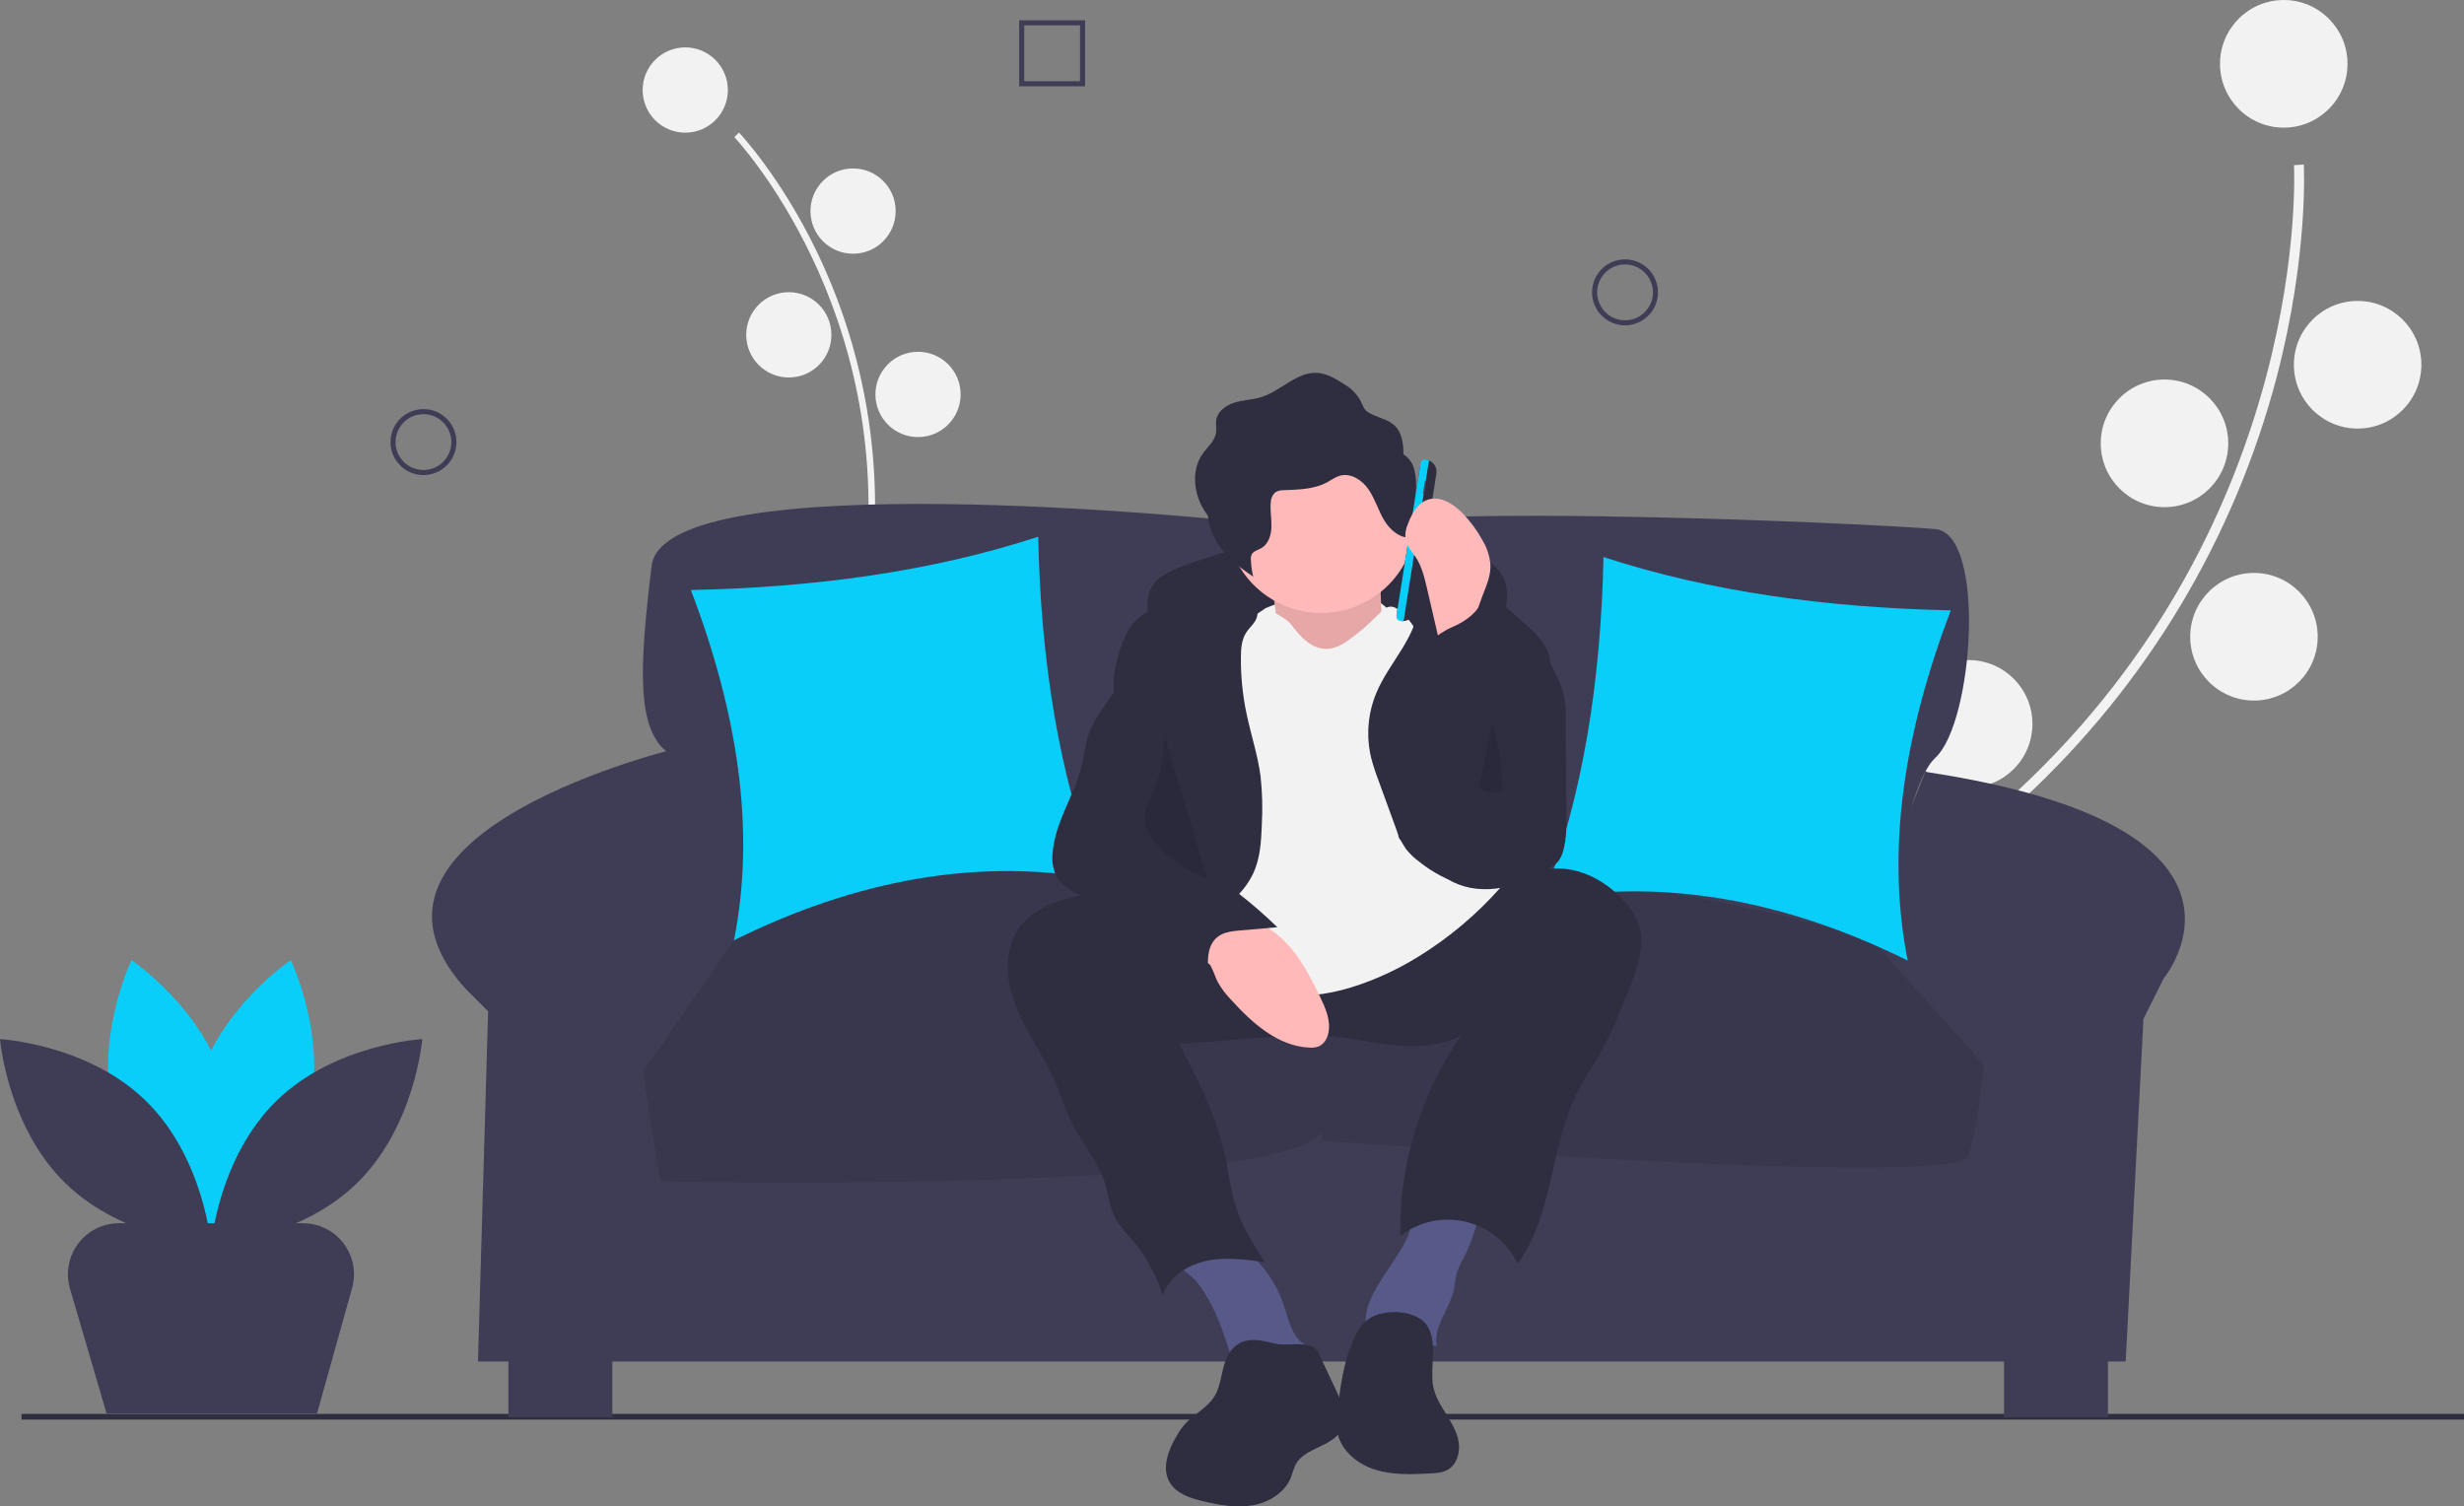<svg width="211" height="129" viewBox="0 0 211 129" fill="none" xmlns="http://www.w3.org/2000/svg">
<rect x="0" y="0" width="211" height="129" fill="#808080" stroke="none"/>
<g clip-path="url(#clip0)">
<path d="M79.79 81.06C79.702 80.973 77.626 78.868 75.866 73.873C74.251 69.291 72.622 61.3 74.03 49.253C76.697 26.432 63.019 11.888 62.881 11.743L63.285 11.354C63.321 11.391 66.837 15.092 69.966 21.589C74.108 30.205 75.711 39.824 74.587 49.319C71.924 72.101 80.103 80.579 80.186 80.662L79.79 81.06Z" fill="#F2F2F2"/>
<path d="M58.681 11.361C60.695 11.361 62.328 9.726 62.328 7.709C62.328 5.692 60.695 4.058 58.681 4.058C56.666 4.058 55.033 5.692 55.033 7.709C55.033 9.726 56.666 11.361 58.681 11.361Z" fill="#F2F2F2"/>
<path d="M73.051 21.728C75.065 21.728 76.698 20.093 76.698 18.076C76.698 16.059 75.065 14.424 73.051 14.424C71.036 14.424 69.403 16.059 69.403 18.076C69.403 20.093 71.036 21.728 73.051 21.728Z" fill="#F2F2F2"/>
<path d="M67.548 32.325C69.563 32.325 71.196 30.691 71.196 28.674C71.196 26.657 69.563 25.022 67.548 25.022C65.534 25.022 63.901 26.657 63.901 28.674C63.901 30.691 65.534 32.325 67.548 32.325Z" fill="#F2F2F2"/>
<path d="M78.613 37.428C80.627 37.428 82.261 35.793 82.261 33.776C82.261 31.759 80.627 30.125 78.613 30.125C76.599 30.125 74.965 31.759 74.965 33.776C74.965 35.793 76.599 37.428 78.613 37.428Z" fill="#F2F2F2"/>
<path d="M69.415 51.821C71.429 51.821 73.062 50.186 73.062 48.169C73.062 46.152 71.429 44.517 69.415 44.517C67.4 44.517 65.767 46.152 65.767 48.169C65.767 50.186 67.4 51.821 69.415 51.821Z" fill="#F2F2F2"/>
<path d="M81.962 80.668C81.962 80.668 76.289 72.801 85.322 63.654L81.962 80.668Z" fill="#F2F2F2"/>
<path d="M77.566 81.574C77.566 81.574 73.688 72.683 61.226 75.813L77.566 81.574Z" fill="#F2F2F2"/>
<path d="M148.531 109.541C148.515 109.357 148.19 104.942 151.025 97.542C153.626 90.752 159.514 80.065 172.793 67.707C197.948 44.297 196.459 14.441 196.441 14.141L197.28 14.091C197.284 14.167 197.705 21.799 194.973 32.241C191.342 46.08 183.847 58.597 173.365 68.323C148.252 91.695 149.354 109.297 149.368 109.472L148.531 109.541Z" fill="#F2F2F2"/>
<path d="M195.566 10.931C198.58 10.931 201.024 8.484 201.024 5.466C201.024 2.448 198.58 0.001 195.566 0.001C192.551 0.001 190.107 2.448 190.107 5.466C190.107 8.484 192.551 10.931 195.566 10.931Z" fill="#F2F2F2"/>
<path d="M201.892 36.699C204.907 36.699 207.35 34.253 207.35 31.235C207.35 28.217 204.907 25.77 201.892 25.77C198.877 25.77 196.433 28.217 196.433 31.235C196.433 34.253 198.877 36.699 201.892 36.699Z" fill="#F2F2F2"/>
<path d="M185.352 43.429C188.367 43.429 190.811 40.983 190.811 37.965C190.811 34.947 188.367 32.5 185.352 32.5C182.338 32.5 179.894 34.947 179.894 37.965C179.894 40.983 182.338 43.429 185.352 43.429Z" fill="#F2F2F2"/>
<path d="M193.014 59.99C196.028 59.99 198.472 57.543 198.472 54.525C198.472 51.507 196.028 49.061 193.014 49.061C189.999 49.061 187.555 51.507 187.555 54.525C187.555 57.543 189.999 59.99 193.014 59.99Z" fill="#F2F2F2"/>
<path d="M168.586 67.454C171.6 67.454 174.044 65.008 174.044 61.99C174.044 58.972 171.6 56.525 168.586 56.525C165.571 56.525 163.127 58.972 163.127 61.99C163.127 65.008 165.571 67.454 168.586 67.454Z" fill="#F2F2F2"/>
<path d="M151.387 111.204C151.387 111.204 152.546 96.731 171.703 95.083L151.387 111.204Z" fill="#F2F2F2"/>
<path d="M145.499 107.967C145.499 107.967 149.698 94.07 132.465 85.532L145.499 107.967Z" fill="#F2F2F2"/>
<path d="M26.358 95.703C24.538 102.436 18.306 106.607 18.306 106.607C18.306 106.607 15.023 99.859 16.843 93.126C18.662 86.392 24.895 82.222 24.895 82.222C24.895 82.222 28.177 88.969 26.358 95.703Z" fill="#09CEF9"/>
<path d="M9.805 95.703C11.624 102.436 17.857 106.607 17.857 106.607C17.857 106.607 21.139 99.859 19.319 93.126C17.5 86.392 11.267 82.222 11.267 82.222C11.267 82.222 7.985 88.969 9.805 95.703Z" fill="#09CEF9"/>
<path d="M12.478 94.255C17.471 99.121 18.081 106.601 18.081 106.601C18.081 106.601 10.596 106.192 5.603 101.326C0.61 96.46 0 88.98 0 88.98C0 88.98 7.485 89.389 12.478 94.255Z" fill="#3F3D56"/>
<path d="M23.684 94.255C18.691 99.121 18.081 106.601 18.081 106.601C18.081 106.601 25.566 106.192 30.559 101.326C35.552 96.46 36.162 88.98 36.162 88.98C36.162 88.98 28.677 89.389 23.684 94.255Z" fill="#3F3D56"/>
<path d="M211 121.076H1.844V121.563H211V121.076Z" fill="#2F2E41"/>
<path d="M112.24 46.289C112.24 46.289 110.069 44.116 105.076 44.551C105.076 44.551 56.885 39.552 55.8 48.462C54.714 57.373 54.497 62.588 57.319 64.544C57.319 64.544 66.545 72.911 61.769 80.3L59.164 84.646L161.408 83.777C161.408 83.777 162.493 67.913 165.749 64.87C169.005 61.828 170.091 45.746 165.749 45.311C161.408 44.877 111.046 42.486 112.24 46.289Z" fill="#3F3D56"/>
<path d="M58.296 64.001C58.296 64.001 27.688 71.172 39.844 84.646L41.798 86.602L40.93 116.592H182.03L183.55 87.254L185.286 83.777C185.286 83.777 196.101 70.792 164.861 66.093L159.237 80.3L64.157 79.648C64.157 79.648 63.506 63.566 58.296 64.001Z" fill="#3F3D56"/>
<path d="M52.435 114.636H43.535V121.373H52.435V114.636Z" fill="#3F3D56"/>
<path d="M180.51 114.636H171.61V121.373H180.51V114.636Z" fill="#3F3D56"/>
<path d="M110.589 80.409C110.589 80.409 89.338 65.305 62.855 80.517L55.04 91.818L56.559 101.163C56.559 101.163 111.48 102.032 112.131 96.164C112.782 90.297 110.589 80.409 110.589 80.409Z" fill="#3F3D56"/>
<path d="M160.322 80.517C160.322 80.517 123.039 68.565 111.832 80.517L113.217 97.686C113.217 97.686 167.703 101.815 168.571 98.989C169.44 96.164 169.874 91.166 169.874 91.166L160.322 80.517Z" fill="#3F3D56"/>
<path opacity="0.1" d="M160.322 80.517C160.322 80.517 123.039 68.565 111.832 80.517L111.863 80.9C111.827 80.722 111.806 80.626 111.806 80.626C111.806 80.626 89.338 65.305 62.855 80.517L55.04 91.818L56.559 101.163C56.559 101.163 109.74 102.295 113.157 96.941L113.217 97.686C113.217 97.686 167.703 101.815 168.571 98.989C169.44 96.164 169.874 91.166 169.874 91.166L160.322 80.517Z" fill="black"/>
<path d="M59.164 50.527C69.715 50.302 79.717 48.962 88.904 45.963C89.127 56.542 90.647 66.437 94.114 75.302C83.843 73.433 73.419 75.282 62.855 80.517C64.752 70.954 63.112 60.9 59.164 50.527Z" fill="#09CEF9"/>
<path d="M167.052 52.266C156.501 52.041 146.499 50.7 137.312 47.702C137.089 58.281 135.569 68.175 132.102 77.04C142.373 75.171 152.797 77.02 163.361 82.256C161.464 72.692 163.104 62.639 167.052 52.266Z" fill="#09CEF9"/>
<path d="M99.296 49.489C99.91 49.051 100.589 48.711 101.307 48.48C105.86 46.784 110.63 45.744 115.475 45.392C119.688 45.093 124.254 45.448 127.544 48.099C128.056 48.475 128.475 48.963 128.769 49.527C129.183 50.421 129.057 51.461 128.923 52.437C128.893 52.816 128.798 53.187 128.641 53.533C128.199 54.377 127.108 54.672 126.161 54.571C125.215 54.47 124.326 54.069 123.392 53.883C122.814 53.782 122.229 53.722 121.643 53.705L115.785 53.387C112.143 53.19 108.452 52.996 104.879 53.732C103.779 53.929 102.716 54.296 101.728 54.819C100.912 55.277 100.362 55.935 99.605 55.088C98.275 53.6 97.538 50.864 99.296 49.489Z" fill="#2F2E41"/>
<path d="M108.373 52.083C108.373 52.083 116.252 48.547 119.24 52.627C122.229 56.706 117.61 55.074 117.61 55.074L112.448 56.706L106.743 55.618L108.373 52.083Z" fill="#F2F2F2"/>
<path d="M108.781 49.498C108.781 49.498 109.867 54.666 109.052 56.026C108.237 57.386 113.671 59.29 113.671 59.29L118.833 57.114C118.833 57.114 117.474 48.683 118.833 47.051L108.781 49.498Z" fill="#FFB9B9"/>
<path opacity="0.1" d="M108.781 49.498C108.781 49.498 109.867 54.666 109.052 56.026C108.237 57.386 113.671 59.29 113.671 59.29L118.833 57.114C118.833 57.114 117.474 48.683 118.833 47.051L108.781 49.498Z" fill="black"/>
<path d="M103.69 111.638C104.467 113.13 104.971 114.746 105.485 116.348C105.493 116.402 105.511 116.453 105.54 116.499C105.569 116.544 105.607 116.583 105.652 116.613C105.697 116.643 105.747 116.663 105.801 116.672C105.854 116.681 105.908 116.679 105.96 116.665L110.793 116.66C111.389 116.659 112.19 116.467 112.183 115.87C112.179 115.451 111.751 115.189 111.432 114.917C110.547 114.161 110.317 112.915 109.951 111.81C109.238 109.682 107.866 107.836 106.033 106.543C105.786 106.349 105.501 106.208 105.196 106.129C104.89 106.084 104.578 106.101 104.278 106.179C103.43 106.35 100.262 106.936 100.86 108.171C101.118 108.703 102.073 109.257 102.473 109.754C102.94 110.34 103.347 110.971 103.69 111.638Z" fill="#575A89"/>
<path d="M120.494 106.027C120.324 106.385 120.134 106.734 119.926 107.072C119.226 108.228 118.4 109.307 117.748 110.491C117.341 111.229 116.999 112.027 116.954 112.869C116.909 113.711 117.205 114.607 117.876 115.117C118.578 115.65 119.54 115.675 120.411 115.551C121.283 115.426 122.15 115.176 123.028 115.242C122.732 113.565 124.145 112.089 124.499 110.422C124.598 109.954 124.613 109.469 124.746 109.01C124.889 108.589 125.072 108.184 125.293 107.799C125.996 106.427 126.494 104.959 126.768 103.441C126.802 103.257 122.473 103.227 122.067 103.315C120.799 103.589 120.985 104.975 120.494 106.027Z" fill="#575A89"/>
<path d="M87.128 79.675C85.893 81.612 86.177 84.177 87.045 86.304C87.913 88.431 89.295 90.312 90.24 92.405C90.843 93.74 91.266 95.155 91.945 96.453C92.785 98.06 94.012 99.476 94.576 101.2C94.936 102.299 95.018 103.503 95.601 104.501C95.953 105.035 96.354 105.534 96.8 105.992C98.055 107.43 98.997 109.115 99.566 110.937C100.098 109.35 101.692 108.309 103.33 107.966C104.967 107.622 106.663 107.856 108.319 108.09C107.395 106.657 106.462 105.206 105.912 103.592C105.379 102.031 105.222 100.371 104.863 98.761C104.127 95.46 102.556 92.415 101 89.412L108.997 88.777C110.303 88.646 111.615 88.597 112.927 88.632C114.991 88.729 117.013 89.236 119.066 89.47C121.12 89.704 123.292 89.642 125.122 88.681C121.623 93.707 119.8 99.712 119.915 105.837C120.697 105.23 121.605 104.806 122.572 104.596C123.539 104.386 124.54 104.395 125.503 104.623C126.466 104.85 127.366 105.29 128.137 105.911C128.908 106.532 129.53 107.317 129.959 108.21C133.093 103.922 132.72 97.953 135.204 93.257C135.715 92.292 136.341 91.392 136.892 90.449C137.982 88.584 138.772 86.562 139.558 84.55C140.253 82.771 140.953 80.792 140.287 79.002C140.01 78.323 139.607 77.703 139.099 77.174C137.666 75.593 135.672 74.423 133.54 74.374C130.266 74.299 127.562 76.728 124.691 78.303C121.309 80.159 117.363 80.896 113.516 80.623C109.572 80.344 105.805 79.051 102.048 77.913C100.168 77.317 98.257 76.824 96.324 76.435C94.713 76.132 93.178 76.468 91.59 76.88C89.861 77.329 88.124 78.117 87.128 79.675Z" fill="#2F2E41"/>
<path d="M121.278 44.331C121.276 46.494 120.417 48.569 118.889 50.099C117.361 51.628 115.289 52.489 113.128 52.49C112.642 52.491 112.157 52.448 111.679 52.36C110.154 52.084 108.739 51.379 107.6 50.326C106.461 49.274 105.645 47.918 105.249 46.418C104.852 44.918 104.891 43.335 105.361 41.857C105.831 40.378 106.713 39.064 107.902 38.069C109.091 37.074 110.54 36.439 112.077 36.239C113.614 36.039 115.176 36.282 116.58 36.939C117.984 37.596 119.172 38.641 120.004 39.95C120.836 41.259 121.278 42.779 121.278 44.331Z" fill="#FFB9B9"/>
<path d="M108.373 52.083C108.373 52.083 109.867 52.762 110.411 53.306C110.954 53.85 112.584 56.842 115.301 54.938C118.018 53.034 118.29 51.947 119.105 51.947C119.92 51.947 121.006 53.578 121.006 53.578L128.478 76.018C126.464 78.293 124.13 80.263 121.55 81.865C117.203 84.585 112.041 85.945 109.596 84.857C107.15 83.769 102.532 82.953 101.717 80.777C100.902 78.602 99.543 72.074 99.543 72.074L103.347 55.482L108.373 52.083Z" fill="#F2F2F2"/>
<path d="M107.324 74.777C107.916 73.496 108.002 72.046 108.053 70.636C108.132 69.239 108.095 67.837 107.942 66.446C107.701 64.627 107.109 62.874 106.736 61.077C106.408 59.502 106.249 57.895 106.261 56.286C106.266 55.551 106.319 54.778 106.719 54.162C106.998 53.733 107.434 53.4 107.608 52.918C107.95 51.973 107.106 50.984 106.18 50.595C105.08 50.132 103.822 50.163 102.663 50.454C101.505 50.744 100.425 51.278 99.355 51.809C98.582 52.192 97.793 52.587 97.194 53.208C96.35 54.081 95.98 55.298 95.68 56.475C95.441 57.418 95.228 58.401 95.41 59.356C95.706 60.907 96.969 62.073 97.642 63.501C98.424 65.16 98.371 67.092 98.06 68.899C97.749 70.706 97.197 72.473 97.027 74.299C96.857 76.124 97.118 78.087 98.261 79.52C98.727 80.104 99.99 81.489 100.842 81.332C101.512 81.209 102.482 79.733 103.022 79.265C104.58 77.914 106.429 76.712 107.324 74.777Z" fill="#2F2E41"/>
<path d="M121.558 51.196C121.582 52.712 120.914 54.154 120.129 55.452C119.343 56.749 118.42 57.976 117.842 59.379C117.122 61.134 116.975 63.072 117.422 64.915C117.588 65.543 117.788 66.162 118.021 66.768L119.51 70.856C119.71 71.498 120.001 72.109 120.373 72.67C120.71 73.099 121.105 73.48 121.546 73.8C122.677 74.714 123.978 75.393 125.374 75.799C126.775 76.169 128.307 76.146 129.63 75.556C129.774 70.014 130.663 64.517 132.274 59.214C132.572 58.235 132.897 57.204 132.667 56.207C132.41 55.09 131.514 54.252 130.662 53.486C128.057 51.143 125.191 48.683 121.704 48.367C119.686 48.184 121.541 50.099 121.558 51.196Z" fill="#2F2E41"/>
<path d="M103.729 82.818C103.936 83.223 104.064 83.664 104.269 84.07C104.57 84.615 104.943 85.117 105.377 85.563C107.194 87.579 109.414 89.588 112.124 89.71C112.393 89.735 112.665 89.701 112.919 89.609C113.393 89.412 113.673 88.904 113.766 88.398C113.958 87.345 113.493 86.294 113.028 85.329C112.02 83.24 110.886 81.097 108.999 79.749C107.139 78.42 104.647 78.098 102.477 78.767C101.494 79.07 99.865 79.599 101.166 80.497C102.153 81.178 103.157 81.697 103.729 82.818Z" fill="#FFB9B9"/>
<path d="M105.359 115.732C104.549 116.834 104.711 118.41 103.994 119.574C103.372 120.583 102.2 121.112 101.422 122.007C101.174 122.304 100.953 122.623 100.761 122.959C100.039 124.169 99.453 125.72 100.163 126.937C100.735 127.915 101.937 128.298 103.039 128.558C104.432 128.888 105.879 129.152 107.288 128.9C108.697 128.648 110.075 127.784 110.577 126.442C110.676 126.105 110.793 125.773 110.929 125.449C111.692 123.944 114.088 123.928 114.87 122.432C115.417 121.385 114.914 120.119 114.411 119.05L112.876 115.785C112.367 114.702 110.301 115.325 109.225 115.065C107.821 114.726 106.369 114.353 105.359 115.732Z" fill="#2F2E41"/>
<path d="M117.233 112.928C116.581 113.385 116.16 114.102 115.844 114.832C115.084 116.587 114.823 118.511 114.57 120.406C114.468 121.166 114.367 121.943 114.526 122.693C114.853 124.241 116.254 125.381 117.763 125.854C119.271 126.327 120.889 126.255 122.467 126.177C122.974 126.152 123.502 126.122 123.946 125.876C124.74 125.438 125.05 124.409 124.914 123.512C124.778 122.615 124.288 121.817 123.809 121.047C123.33 120.278 122.84 119.48 122.703 118.584C122.472 117.075 123.124 114.862 122.198 113.497C121.271 112.13 118.471 112.059 117.233 112.928Z" fill="#2F2E41"/>
<path d="M121.073 40.078C120.928 39.59 120.609 39.173 120.176 38.906C120.198 38.383 120.134 37.86 119.986 37.358C119.493 35.898 118.323 35.981 117.22 35.335C116.741 35.055 116.771 34.807 116.522 34.347C116.195 33.744 115.706 33.244 115.11 32.905C114.402 32.454 113.655 31.989 112.818 31.932C111.058 31.812 109.709 33.469 108.027 34.001C107.286 34.235 106.489 34.245 105.744 34.466C104.999 34.688 104.255 35.217 104.144 35.987C104.093 36.343 104.183 36.708 104.131 37.063C104.028 37.77 103.409 38.265 102.994 38.846C102.078 40.131 102.182 41.947 102.915 43.345C103.07 43.635 103.247 43.911 103.444 44.173C103.505 44.834 103.695 45.477 104.002 46.065C104.735 47.464 105.997 48.508 107.315 49.377C107.207 48.913 107.141 48.44 107.119 47.965C107.1 47.806 107.121 47.645 107.179 47.497C107.326 47.19 107.714 47.108 108.009 46.94C108.622 46.591 108.862 45.82 108.879 45.115C108.897 44.41 108.748 43.704 108.822 43.003C108.825 42.842 108.861 42.683 108.929 42.537C108.997 42.391 109.095 42.26 109.216 42.154C109.442 42.025 109.701 41.963 109.96 41.977C111.215 41.925 112.526 41.902 113.633 41.308C114.01 41.105 114.361 40.837 114.776 40.729C115.717 40.484 116.678 41.144 117.22 41.951C117.762 42.759 118.032 43.72 118.532 44.555C119.032 45.389 119.896 46.133 120.863 46.034C120.918 46.035 120.972 46.023 121.022 46.001C121.071 45.979 121.116 45.946 121.152 45.906C121.194 45.831 121.212 45.745 121.205 45.66L121.259 41.959C121.304 41.326 121.241 40.69 121.073 40.078Z" fill="#2F2E41"/>
<path d="M95.279 59.435C94.501 60.583 93.605 61.688 93.177 63.007C92.926 63.783 92.848 64.603 92.666 65.398C92.06 68.046 90.31 70.398 90.134 73.109C90.072 73.711 90.161 74.319 90.391 74.879C90.893 75.972 92.095 76.549 93.241 76.911C94.387 77.274 95.618 77.535 96.533 78.315C96.994 78.757 97.412 79.242 97.781 79.763C99.273 81.622 101.281 82.997 103.553 83.717C103.373 82.479 103.289 80.987 104.277 80.222C104.812 79.808 105.527 79.734 106.201 79.676L109.384 79.401C107.261 77.34 104.921 75.515 102.406 73.959C101.525 73.414 100.567 72.84 100.165 71.886C99.914 71.289 99.918 70.621 99.912 69.973C99.89 67.603 99.689 65.238 99.312 62.898C99.05 61.273 98.703 59.663 98.306 58.066C98.195 57.617 97.536 55.606 96.726 56.077C96.535 56.188 96.356 57.464 96.245 57.728C95.979 58.327 95.656 58.899 95.279 59.435Z" fill="#2F2E41"/>
<path opacity="0.1" d="M99.684 62.921C99.72 64.843 99.312 66.746 98.493 68.484C98.28 68.868 98.123 69.281 98.026 69.709C97.884 70.624 98.404 71.509 98.998 72.218C100.17 73.613 101.69 74.671 103.403 75.287" fill="black"/>
<path d="M119.966 53.175L120.158 53.205C119.99 53.178 119.84 53.086 119.74 52.949C119.64 52.811 119.599 52.639 119.625 52.471L121.608 39.933C121.634 39.765 121.727 39.615 121.864 39.515C122.001 39.415 122.173 39.373 122.341 39.4L122.149 39.37C122.282 39.391 122.41 39.438 122.525 39.509C122.641 39.579 122.741 39.672 122.82 39.781C122.9 39.891 122.957 40.015 122.988 40.146C123.02 40.278 123.025 40.414 123.004 40.548L121.143 52.319C121.122 52.452 121.075 52.58 121.004 52.696C120.934 52.811 120.841 52.911 120.732 52.991C120.622 53.07 120.499 53.127 120.367 53.159C120.236 53.191 120.1 53.196 119.966 53.175Z" fill="#2F2E41"/>
<path d="M122.081 39.359L122.372 39.405L120.189 53.21L119.898 53.164C119.849 53.157 119.802 53.139 119.76 53.113C119.717 53.087 119.681 53.053 119.651 53.013C119.622 52.972 119.601 52.927 119.589 52.879C119.578 52.83 119.576 52.78 119.584 52.731L121.648 39.674C121.656 39.625 121.673 39.578 121.699 39.535C121.725 39.493 121.759 39.456 121.799 39.427C121.84 39.398 121.885 39.377 121.934 39.365C121.982 39.353 122.032 39.352 122.081 39.359Z" fill="#09CEF9"/>
<path d="M122.119 41.188L122.063 41.179C122.044 41.176 122.025 41.19 122.022 41.209L121.855 42.263C121.852 42.283 121.866 42.302 121.885 42.305L121.941 42.314C121.961 42.317 121.98 42.303 121.983 42.283L122.15 41.23C122.153 41.21 122.139 41.191 122.119 41.188Z" fill="#464353"/>
<path d="M127.049 50.763C127.349 50.007 127.653 49.226 127.633 48.413C127.581 47.676 127.358 46.962 126.982 46.327C126.524 45.474 125.952 44.689 125.282 43.991C124.485 43.161 123.333 42.419 122.246 42.796C121.382 43.095 120.89 43.995 120.571 44.852C120.381 45.271 120.305 45.732 120.353 46.19C120.459 46.78 120.914 47.233 121.244 47.733C121.761 48.518 121.982 49.455 122.195 50.37L122.728 52.667L123.643 56.611C123.619 56.507 125.342 54.873 125.547 54.525C126.206 53.404 126.569 51.973 127.049 50.763Z" fill="#FFB9B9"/>
<path d="M131.943 55.094L133.243 57.801C133.869 58.914 134.154 60.187 134.063 61.461L134.14 69.58C134.15 70.665 134.158 71.766 133.873 72.813C133.792 73.162 133.639 73.491 133.425 73.778C133.204 74.026 132.944 74.235 132.656 74.398C130.196 75.937 127.005 76.812 124.406 75.522C123.811 75.204 123.245 74.835 122.715 74.417C121.679 73.649 120.627 72.866 119.852 71.835C119.041 70.755 122.771 66.649 122.225 65.413C121.248 63.2 121.789 57.952 120.272 56.069C120.051 55.795 122.058 56.041 122.05 55.689C122.034 54.978 123.738 53.949 124.396 53.678C125.519 53.216 126.813 52.272 127.001 51.07C129.39 54.207 122.682 63.683 126.452 64.829C126.511 64.867 126.579 64.888 126.649 64.89C126.719 64.893 126.789 64.876 126.85 64.842C126.911 64.807 126.962 64.757 126.997 64.697C127.033 64.636 127.051 64.567 127.05 64.496C127.264 63.6 127.339 62.677 127.496 61.769C127.783 60.115 128.336 58.519 129.133 57.042C129.58 56.214 131.025 53.184 131.943 55.094Z" fill="#2F2E41"/>
<path opacity="0.1" d="M127.913 61.302C127.721 61.818 127.895 62.388 128.043 62.918C128.471 64.455 128.67 66.047 128.636 67.642C128.642 67.67 128.641 67.699 128.633 67.726C128.625 67.754 128.611 67.779 128.591 67.799C128.571 67.82 128.546 67.835 128.519 67.844C128.492 67.852 128.463 67.854 128.435 67.848C127.808 67.887 127.09 67.891 126.664 67.428" fill="black"/>
<path d="M27.146 121.047H9.128L5.994 110.351C5.803 109.699 5.766 109.012 5.887 108.343C6.008 107.675 6.282 107.044 6.689 106.5C7.096 105.956 7.623 105.515 8.23 105.211C8.837 104.907 9.506 104.748 10.185 104.748H25.946C26.62 104.748 27.285 104.905 27.889 105.205C28.492 105.505 29.018 105.941 29.426 106.478C29.833 107.016 30.111 107.641 30.236 108.303C30.363 108.966 30.333 109.649 30.152 110.299L27.146 121.047Z" fill="#3F3D56"/>
<path d="M36.263 40.683C35.705 40.683 35.159 40.517 34.695 40.206C34.231 39.896 33.869 39.455 33.656 38.939C33.442 38.422 33.386 37.854 33.495 37.306C33.604 36.758 33.873 36.255 34.267 35.86C34.662 35.465 35.165 35.196 35.712 35.087C36.26 34.977 36.827 35.033 37.343 35.247C37.858 35.461 38.299 35.823 38.609 36.288C38.919 36.752 39.085 37.299 39.085 37.857C39.084 38.606 38.786 39.325 38.257 39.854C37.728 40.384 37.011 40.682 36.263 40.683ZM36.263 35.467C35.791 35.467 35.329 35.607 34.936 35.87C34.544 36.133 34.237 36.506 34.057 36.943C33.876 37.379 33.829 37.86 33.921 38.324C34.013 38.788 34.24 39.214 34.574 39.548C34.908 39.882 35.334 40.11 35.797 40.202C36.26 40.294 36.74 40.247 37.177 40.066C37.613 39.885 37.986 39.579 38.248 39.185C38.511 38.792 38.651 38.33 38.651 37.857C38.65 37.224 38.398 36.616 37.95 36.168C37.503 35.72 36.896 35.468 36.263 35.467Z" fill="#3F3D56"/>
<path d="M139.157 27.861C138.599 27.861 138.054 27.695 137.589 27.384C137.125 27.074 136.764 26.633 136.55 26.117C136.336 25.6 136.281 25.032 136.389 24.484C136.498 23.936 136.767 23.433 137.162 23.038C137.556 22.643 138.059 22.374 138.607 22.265C139.154 22.156 139.722 22.212 140.237 22.425C140.753 22.639 141.194 23.001 141.504 23.466C141.814 23.93 141.979 24.477 141.979 25.035C141.978 25.785 141.681 26.503 141.152 27.032C140.623 27.562 139.905 27.86 139.157 27.861ZM139.157 22.645C138.685 22.645 138.223 22.785 137.831 23.048C137.438 23.311 137.132 23.684 136.951 24.121C136.77 24.558 136.723 25.038 136.815 25.502C136.907 25.966 137.135 26.392 137.469 26.726C137.803 27.06 138.228 27.288 138.691 27.38C139.155 27.472 139.635 27.425 140.071 27.244C140.507 27.063 140.88 26.757 141.143 26.364C141.405 25.971 141.545 25.508 141.545 25.035C141.544 24.402 141.293 23.794 140.845 23.346C140.397 22.898 139.79 22.646 139.157 22.645Z" fill="#3F3D56"/>
<path d="M92.92 7.389H87.276V1.739H92.92V7.389ZM87.71 6.954H92.486V2.173H87.71V6.954Z" fill="#3F3D56"/>
</g>
<defs>
<clipPath id="clip0">
<rect width="211" height="129" fill="white"/>
</clipPath>
</defs>
</svg>

